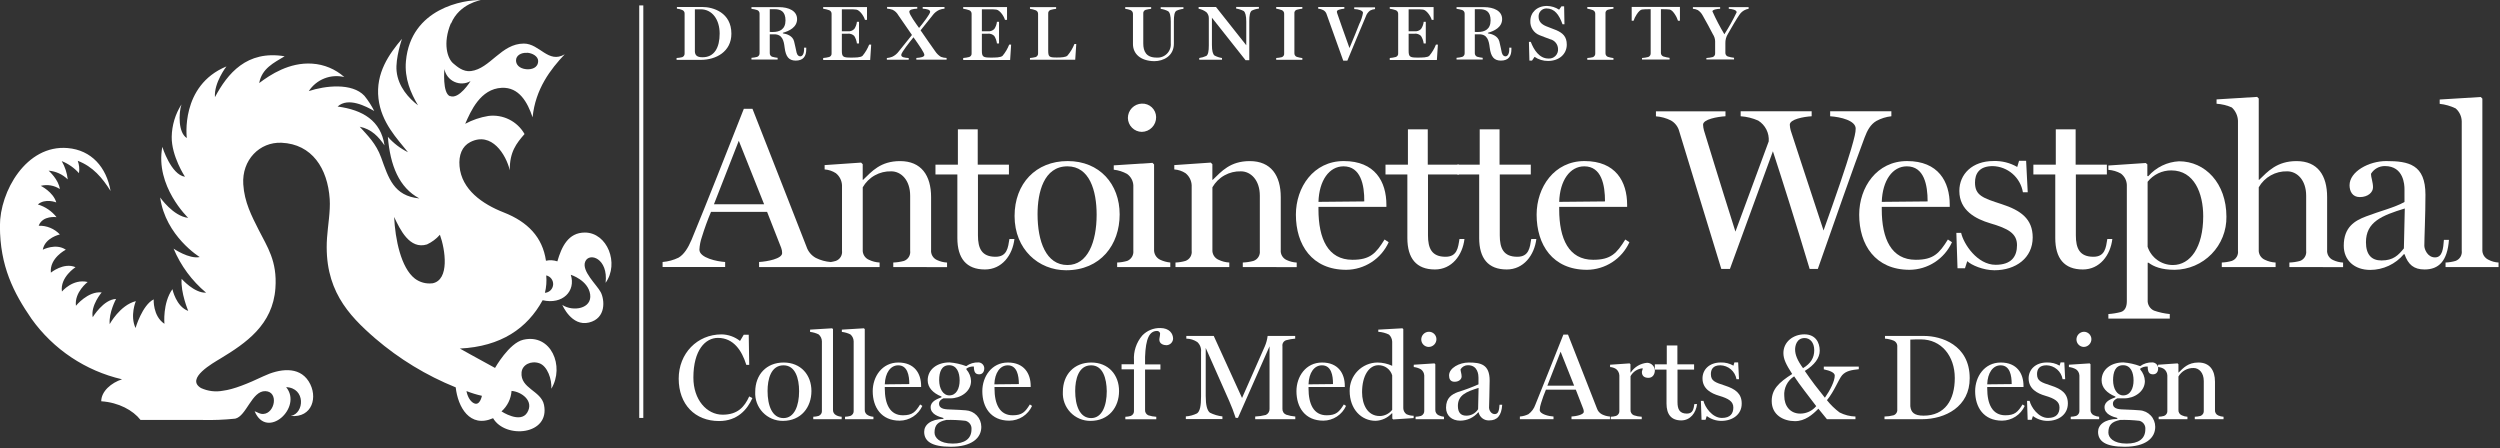 <svg width="669" height="120" viewBox="0 0 669 120" fill="none" xmlns="http://www.w3.org/2000/svg">
<rect x="0" y="0" width="669" height="120" fill="#333333" stroke="none"/>
<g clip-path="url(#clip0_66_114)">
<path d="M203.13 71.47V70.11C205.27 69.99 209.3 69.25 209.3 67.73C209.301 67.252 209.216 66.778 209.05 66.33L205.27 56.69H190.27C189.342 58.883 188.528 61.123 187.83 63.4C187.445 64.499 187.219 65.647 187.16 66.81C187.16 69.01 191.92 69.99 194.05 70.11V71.45H177.31V70.11C178.793 69.991 180.241 69.598 181.58 68.95C183.04 68.1 184.14 66.33 185.05 64.19C189.39 53.7 194.45 40.76 199.05 29.11H201.36C207.59 44.85 213.57 60.35 215.82 66.02C216.243 67.301 217.137 68.373 218.32 69.02C219.569 69.643 220.928 70.016 222.32 70.12V71.46L203.13 71.47ZM197.7 37.67L191.05 54.67H204.48L197.7 37.67Z" fill="white"/>
<path d="M239.04 71.47V70.25C240.01 70.219 240.973 70.074 241.91 69.82C242.456 69.62 242.918 69.239 243.218 68.741C243.518 68.242 243.639 67.656 243.56 67.08V52.37C243.56 48.17 241.12 45.85 238.5 45.85C236.96 45.803 235.437 46.175 234.093 46.927C232.749 47.679 231.635 48.783 230.87 50.12V66.77C230.82 67.344 230.952 67.919 231.249 68.413C231.545 68.907 231.99 69.294 232.52 69.52C233.416 69.949 234.388 70.197 235.38 70.25V71.47H220.99V70.25C221.898 70.219 222.798 70.074 223.67 69.82C224.216 69.62 224.678 69.239 224.978 68.741C225.278 68.242 225.399 67.656 225.32 67.08V49.57C225.291 48.945 225.129 48.334 224.844 47.776C224.56 47.219 224.159 46.73 223.67 46.34C222.77 45.76 221.738 45.416 220.67 45.34V44.18L230.43 43.51L230.86 43.94V48.11H230.98C233.3 45.86 235.62 43.11 240.86 43.11C246.54 43.11 249.16 46.96 249.16 52.75V66.84C249.099 67.408 249.22 67.98 249.506 68.475C249.792 68.969 250.227 69.36 250.75 69.59C251.591 69.987 252.501 70.214 253.43 70.26V71.48L239.04 71.47Z" fill="white"/>
<path d="M263.57 72.11C258.57 72.11 256.19 69.11 256.19 63.69V46.69H250.33V44.07H256.33V34.61H261.64V44.07H269.99V46.69H261.7V62.98C261.7 66.46 262.7 68.71 266.4 68.71C269.51 68.71 269.75 66.27 270.12 63.96H271.46C270.95 68.3 268.13 72.11 263.57 72.11Z" fill="white"/>
<path d="M285.29 72.32C277.97 72.32 271.5 66.77 271.5 57.8C271.5 49.14 277.17 43.1 285.71 43.1C294.25 43.1 299.62 49.26 299.62 57.38C299.62 65.5 294.5 72.32 285.29 72.32ZM285.65 44.51C279.31 44.51 277.65 51.51 277.65 57.32C277.65 64.58 279.91 70.92 285.65 70.92C291.08 70.92 293.46 64.76 293.46 57.44C293.46 51.03 291.57 44.51 285.65 44.51V44.51Z" fill="white"/>
<path d="M298.95 71.47V70.25C299.861 70.219 300.765 70.074 301.64 69.82C302.174 69.604 302.623 69.219 302.919 68.725C303.215 68.23 303.342 67.653 303.28 67.08V49.57C303.245 48.98 303.08 48.405 302.797 47.886C302.513 47.367 302.118 46.918 301.64 46.57C300.532 45.941 299.307 45.546 298.04 45.41V44.25L308.41 43.58L308.83 44.01V66.71C308.789 67.29 308.925 67.869 309.219 68.371C309.514 68.872 309.953 69.273 310.48 69.52C311.33 69.912 312.239 70.159 313.17 70.25V71.47H298.95ZM305.54 35.29C304.558 35.275 303.621 34.878 302.927 34.183C302.232 33.489 301.836 32.552 301.82 31.57C301.82 30.572 302.208 29.613 302.902 28.896C303.596 28.18 304.543 27.761 305.54 27.73C306.031 27.706 306.521 27.781 306.982 27.95C307.443 28.119 307.865 28.38 308.224 28.715C308.582 29.051 308.869 29.456 309.068 29.905C309.266 30.354 309.373 30.839 309.38 31.33C309.389 31.843 309.297 32.352 309.109 32.829C308.921 33.306 308.64 33.74 308.283 34.108C307.926 34.476 307.5 34.77 307.03 34.973C306.559 35.176 306.053 35.283 305.54 35.29V35.29Z" fill="white"/>
<path d="M332.57 71.47V70.25C333.537 70.218 334.497 70.073 335.43 69.82C335.98 69.63 336.449 69.258 336.758 68.765C337.067 68.272 337.198 67.688 337.13 67.11V52.37C337.13 48.17 334.69 45.85 332.07 45.85C330.531 45.803 329.007 46.175 327.663 46.927C326.319 47.679 325.205 48.783 324.44 50.12V66.77C324.39 67.344 324.522 67.919 324.819 68.413C325.115 68.907 325.56 69.294 326.09 69.52C326.989 69.95 327.965 70.198 328.96 70.25V71.47H314.56V70.25C315.468 70.22 316.368 70.075 317.24 69.82C317.786 69.62 318.248 69.239 318.548 68.741C318.848 68.242 318.969 67.656 318.89 67.08V49.57C318.861 48.945 318.699 48.334 318.414 47.776C318.13 47.219 317.729 46.73 317.24 46.34C316.34 45.76 315.308 45.416 314.24 45.34V44.18L324 43.51L324.43 43.94V48.11H324.55C326.87 45.86 329.19 43.11 334.44 43.11C340.11 43.11 342.73 46.96 342.73 52.75V66.84C342.669 67.408 342.79 67.98 343.076 68.475C343.362 68.969 343.797 69.36 344.32 69.59C345.161 69.986 346.072 70.213 347 70.26V71.48L332.57 71.47Z" fill="white"/>
<path d="M360.26 72.2C351.05 72.2 346.78 65.49 346.78 57.44C346.78 50.12 351.48 43.1 359.59 43.1C367.95 43.1 371 48.59 371 54.82V55.36H352.82V56.04C352.82 63.91 355.38 69.52 361.91 69.52C366.67 69.52 368.19 67.81 370.51 64.09L371.61 64.82C370.618 67.004 369.022 68.858 367.011 70.166C365.001 71.473 362.658 72.179 360.26 72.2V72.2ZM359.53 44.51C355.69 44.51 353 48.29 352.82 54.02L365.08 53.9C365.13 49.51 364.13 44.51 359.53 44.51Z" fill="white"/>
<path d="M383.99 72.11C378.99 72.11 376.61 69.11 376.61 63.69V46.69H370.76V44.07H376.76V34.61H382.07V44.07H390.43V46.69H382.13V62.98C382.13 66.46 383.13 68.71 386.83 68.71C389.94 68.71 390.19 66.27 390.55 63.96H391.89C391.38 68.3 388.51 72.11 383.99 72.11Z" fill="white"/>
<path d="M403.21 72.11C398.21 72.11 395.83 69.11 395.83 63.69V46.69H389.97V44.07H395.97V34.61H401.28V44.07H409.64V46.69H401.34V62.98C401.34 66.46 402.34 68.71 406.04 68.71C409.15 68.71 409.39 66.27 409.76 63.96H411.13C410.59 68.3 407.72 72.11 403.21 72.11Z" fill="white"/>
<path d="M424.68 72.2C415.47 72.2 411.2 65.49 411.2 57.44C411.2 50.12 415.9 43.1 424.01 43.1C432.37 43.1 435.42 48.59 435.42 54.82V55.36H417.24V56.04C417.24 63.91 419.8 69.52 426.33 69.52C431.09 69.52 432.61 67.81 434.93 64.09L436.03 64.82C435.038 67.004 433.442 68.858 431.431 70.166C429.421 71.473 427.078 72.179 424.68 72.2V72.2ZM423.95 44.51C420.11 44.51 417.42 48.29 417.24 54.02L429.5 53.9C429.5 49.51 428.59 44.51 423.95 44.51Z" fill="white"/>
<path d="M502.13 32.36C500.55 33.28 499.69 34.87 498.96 36.82C496.15 44.26 490.85 59.39 486.45 71.96H484.26C480.47 59.33 476.94 48.17 474.43 40.48L462.93 71.96H460.62C455.8 56.1 451.04 40.78 449.39 35.23C449.239 34.602 448.961 34.011 448.572 33.495C448.183 32.979 447.692 32.548 447.13 32.23C445.882 31.604 444.523 31.23 443.13 31.13V29.79H461.74V31.11C459.6 31.24 455.74 31.91 455.74 33.37C455.761 33.888 455.842 34.401 455.98 34.9C456.83 37.64 460.07 48.32 464.4 61.98L473.31 37.83C473.395 36.735 473.179 35.637 472.683 34.657C472.188 33.676 471.432 32.851 470.5 32.27C469.013 31.611 467.422 31.218 465.8 31.11V29.77H484.8V31.11C482.67 31.24 478.95 31.91 478.95 33.37C478.971 33.888 479.052 34.401 479.19 34.9C479.99 37.46 483.52 48.07 487.98 61.68C491.39 52.16 493.9 44.84 495.36 39.9C496.28 36.73 496.58 35.45 496.58 34.41C496.58 32.27 492.58 31.3 489.75 31.11V29.77H506.13V31.11C504.728 31.263 503.37 31.688 502.13 32.36V32.36Z" fill="white"/>
<path d="M511.01 72.2C501.8 72.2 497.52 65.49 497.52 57.44C497.52 50.12 502.22 43.1 510.34 43.1C518.69 43.1 521.75 48.59 521.75 54.82V55.36H503.56V56.04C503.56 63.91 506.13 69.52 512.65 69.52C517.41 69.52 518.94 67.81 521.26 64.09L522.35 64.82C521.358 67.002 519.764 68.856 517.756 70.163C515.747 71.47 513.407 72.177 511.01 72.2V72.2ZM510.27 44.51C506.43 44.51 503.75 48.29 503.56 54.02L515.83 53.9C515.83 49.51 514.91 44.51 510.27 44.51Z" fill="white"/>
<path d="M533.7 72.32C530.7 72.32 527.48 70.92 526.44 69.88L525.83 71.78H523.83L523.52 62.32H524.8C525.47 65.32 529.14 70.86 534.02 70.86C538.29 70.86 539.75 68.6 539.75 65.61C539.75 62.44 537.37 61.16 532.61 59.76C528.71 58.6 524.32 56.34 524.32 51.09C524.32 46.58 527.79 43.09 533.47 43.09C535.691 43.016 537.887 43.567 539.81 44.68L540.3 43.03H542.19L542.62 51.45H541.33C541.006 49.53 540.025 47.782 538.555 46.505C537.085 45.228 535.217 44.502 533.27 44.45C529.55 44.45 528.51 46.58 528.51 48.84C528.51 52.31 530.59 52.99 535.65 54.63C540.71 56.27 543.95 58.54 543.95 63.54C543.95 69.03 539.44 72.32 533.7 72.32Z" fill="white"/>
<path d="M557.37 72.11C552.37 72.11 549.99 69.11 549.99 63.69V46.69H544.13V44.07H550.13V34.61H555.44V44.07H563.8V46.69H555.5V62.98C555.5 66.46 556.5 68.71 560.2 68.71C563.31 68.71 563.55 66.27 563.92 63.96H565.26C564.75 68.3 561.89 72.11 557.37 72.11Z" fill="white"/>
<path d="M581.96 72.2C578.42 72.2 576.34 71.35 574.96 70.31H574.72V80.26C574.673 80.854 574.811 81.448 575.115 81.96C575.42 82.473 575.875 82.878 576.42 83.12C577.782 83.593 579.195 83.901 580.63 84.04V85.26H564.2V84.04C565.335 83.964 566.46 83.78 567.56 83.49C568.72 83.12 569.14 81.96 569.14 80.62V49.45C569.112 48.865 568.957 48.293 568.684 47.775C568.411 47.256 568.027 46.804 567.56 46.45C566.528 45.873 565.38 45.531 564.2 45.45V44.29L574.2 43.62L574.63 43.98V47.1L574.87 47.16C575.903 45.975 577.164 45.01 578.578 44.323C579.992 43.636 581.53 43.24 583.1 43.16C590.1 43.16 595.79 49.02 595.79 57.99C595.818 59.832 595.482 61.661 594.801 63.373C594.121 65.085 593.109 66.645 591.824 67.966C590.539 69.286 589.007 70.339 587.314 71.066C585.621 71.793 583.802 72.178 581.96 72.2V72.2ZM581.04 45.6C579.821 45.592 578.615 45.862 577.517 46.391C576.418 46.919 575.454 47.692 574.7 48.65V66.04C575.169 67.464 576.076 68.703 577.292 69.58C578.508 70.457 579.971 70.926 581.47 70.92C586.1 70.92 589.58 66.22 589.58 57.87C589.58 51.76 587.2 45.6 581.04 45.6V45.6Z" fill="white"/>
<path d="M612.64 71.47V70.25C613.61 70.219 614.573 70.075 615.51 69.82C616.045 69.616 616.496 69.238 616.79 68.746C617.084 68.254 617.203 67.678 617.13 67.11V52.37C617.13 48.17 614.69 45.85 612.06 45.85C610.522 45.804 609 46.176 607.658 46.929C606.315 47.681 605.203 48.784 604.44 50.12V66.77C604.39 67.343 604.522 67.916 604.816 68.41C605.111 68.903 605.553 69.292 606.08 69.52C606.977 69.956 607.954 70.205 608.95 70.25V71.47H594.55V70.25C595.461 70.219 596.364 70.074 597.24 69.82C597.785 69.62 598.246 69.239 598.544 68.74C598.843 68.242 598.961 67.656 598.88 67.08V32.3C598.82 30.951 598.231 29.679 597.24 28.76C595.946 28.188 594.562 27.85 593.15 27.76V26.6L604.01 25.93L604.44 26.36V48.11H604.56C606.88 45.86 609.32 43.11 614.56 43.11C620.24 43.11 622.74 46.96 622.74 52.75V66.84C622.679 67.408 622.8 67.981 623.086 68.475C623.371 68.969 623.807 69.36 624.33 69.59C625.171 69.987 626.081 70.215 627.01 70.26V71.48L612.64 71.47Z" fill="white"/>
<path d="M648.82 72.11C645.95 72.11 644.43 70.83 643.45 68.02H643.27C642.166 69.334 640.789 70.391 639.234 71.118C637.68 71.845 635.986 72.224 634.27 72.23C630.06 72.23 627.19 69.67 627.19 65.77C627.19 60.77 630.12 59.05 633.19 57.9C636.67 56.55 640.88 55.52 643.44 54.05V50.61C643.44 49.51 643.26 44.44 638.19 44.44C637.442 44.432 636.705 44.619 636.053 44.984C635.4 45.349 634.854 45.879 634.47 46.52C634.47 47.43 635.02 48.78 635.02 50.12C635.02 51.46 633.68 52.74 631.48 52.74C629.48 52.74 628.74 51.15 628.74 49.57C628.74 45.91 633.92 43.1 638.56 43.1C644.56 43.1 649.05 44.02 649.05 52.1C649.05 57.47 648.75 63.75 648.75 65.77C648.75 66.68 649.6 68.88 651.61 68.88C653.62 68.88 653.81 66.5 653.99 64.18H655.34C654.92 69.88 652.6 72.11 648.82 72.11ZM633.13 64.82C633.13 68.18 634.65 69.7 637.28 69.7C640.45 69.7 641.79 68.3 643.28 66.47L643.52 55.79C637.35 57.68 633.13 59.39 633.13 64.82Z" fill="white"/>
<path d="M654.43 71.47V70.25C655.338 70.22 656.238 70.075 657.11 69.82C657.656 69.62 658.118 69.239 658.418 68.741C658.718 68.242 658.839 67.656 658.76 67.08V32.49C658.748 31.828 658.597 31.176 658.316 30.576C658.035 29.977 657.631 29.443 657.13 29.01C655.788 28.358 654.343 27.945 652.86 27.79V26.63L663.86 25.96L664.28 26.39V66.71C664.23 67.291 664.362 67.874 664.658 68.377C664.953 68.881 665.398 69.28 665.93 69.52C666.76 69.954 667.674 70.203 668.61 70.25V71.47H654.43Z" fill="white"/>
<path d="M181.05 15.52C181.559 15.497 182.065 15.423 182.56 15.3C182.759 15.224 182.929 15.085 183.044 14.905C183.159 14.725 183.214 14.513 183.2 14.3V3.73C183.228 3.507 183.18 3.281 183.064 3.089C182.947 2.897 182.77 2.749 182.56 2.67C182.107 2.481 181.628 2.362 181.14 2.32V1.87H187.95C190.85 1.87 195.72 3.36 195.72 9.02C195.72 13.83 191.61 16.02 187.54 16.02H181.05V15.52ZM192.58 8.99C192.58 5.23 190.58 2.49 187.52 2.49C187.09 2.49 186.36 2.49 185.95 2.49V13.83C186.01 14.83 186.59 15.32 187.95 15.32C191.18 15.36 192.58 12.71 192.58 8.99Z" fill="white"/>
<path d="M209.97 12.75C209.75 10.83 209.33 9.18 207.18 9.18H205.99V14.18C205.974 14.391 206.026 14.601 206.137 14.781C206.249 14.961 206.414 15.1 206.61 15.18C207.094 15.32 207.589 15.417 208.09 15.47V15.93H201.09V15.47C201.607 15.439 202.12 15.355 202.62 15.22C202.819 15.144 202.989 15.005 203.104 14.825C203.219 14.646 203.274 14.433 203.26 14.22V3.69C203.274 3.477 203.219 3.265 203.104 3.085C202.989 2.905 202.819 2.767 202.62 2.69C202.121 2.533 201.609 2.422 201.09 2.36V1.91H208.46C211.07 1.91 213.3 2.91 213.3 5.11C213.3 7.31 211.17 8.31 209.5 8.77V8.93C210.5 9.06 212.14 9.57 212.5 11.08C212.81 12.22 212.92 13.08 213.17 14.08C213.37 14.88 213.81 15.08 214.17 15.08C214.68 15.08 215.17 14.48 215.17 13.2V12.76H215.75V13.22C215.75 15.04 214.98 16.22 212.92 16.22C211.13 16.2 210.28 15.21 209.97 12.75ZM206.83 8.56C208.65 8.56 210.2 7.84 210.2 5.46C210.2 3.08 208.94 2.46 207.29 2.46H205.99V8.55L206.83 8.56Z" fill="white"/>
<path d="M220.28 15.52C220.824 15.481 221.363 15.39 221.89 15.25C222.097 15.184 222.274 15.048 222.39 14.866C222.507 14.683 222.557 14.465 222.53 14.25V3.73C222.544 3.517 222.49 3.305 222.375 3.125C222.259 2.945 222.09 2.807 221.89 2.73C221.368 2.546 220.828 2.415 220.28 2.34V1.89H232.01V5.32H231.46C231.21 4.39 230.11 2.71 229.14 2.57C228.579 2.51 228.014 2.483 227.45 2.49H225.28V8.37H226.83C227.154 8.411 227.484 8.376 227.793 8.269C228.102 8.161 228.381 7.984 228.61 7.75C228.999 7.178 229.239 6.518 229.31 5.83H229.87V11.64H229.31C229.222 10.931 228.984 10.249 228.61 9.64C228.382 9.405 228.103 9.227 227.794 9.119C227.484 9.012 227.155 8.978 226.83 9.02H225.28V13.59C225.28 15.2 225.63 15.41 227.61 15.41C228.92 15.41 230.32 15.41 230.82 14.93C231.566 14.03 232.163 13.018 232.59 11.93H233.13L232.86 16.06H220.28V15.52Z" fill="white"/>
<path d="M248.91 3.17C248.91 2.59 248.04 2.4 246.91 2.32V1.87H252.75V2.32C252.263 2.361 251.785 2.472 251.33 2.65C250.619 2.977 250.006 3.484 249.55 4.12C248.42 5.5 247.28 6.99 246.35 8.12C247.35 9.56 249.72 13.01 250.27 13.74C250.666 14.339 251.188 14.844 251.8 15.22C252.284 15.398 252.794 15.496 253.31 15.51V15.97H245.21V15.51C246.43 15.43 247.36 15.24 247.36 14.69C247.36 14.14 246.02 12.19 244.45 9.98C243.56 11.07 241.17 14.05 241.17 14.69C241.17 15.33 242.03 15.45 243.17 15.53V15.99H237.32V15.53C237.811 15.492 238.293 15.381 238.75 15.2C239.455 14.873 240.065 14.37 240.52 13.74C241.81 12.21 243.04 10.53 244.04 9.36C242.71 7.46 241.33 5.45 240.4 4.09C240.052 3.455 239.518 2.942 238.87 2.62C238.389 2.452 237.888 2.348 237.38 2.31V1.86H245.46V2.31C244.24 2.39 243.33 2.58 243.33 3.14C243.33 3.88 245.05 6.24 245.94 7.48C246.99 6.21 248.91 3.73 248.91 3.17Z" fill="white"/>
<path d="M257.75 15.52C258.294 15.481 258.833 15.39 259.36 15.25C259.567 15.184 259.743 15.048 259.86 14.866C259.977 14.683 260.027 14.465 260 14.25V3.73C260.014 3.517 259.96 3.305 259.844 3.125C259.729 2.945 259.56 2.807 259.36 2.73C258.838 2.546 258.298 2.415 257.75 2.34V1.89H269.48V5.32H268.93C268.68 4.39 267.59 2.71 266.61 2.57C266.049 2.51 265.484 2.483 264.92 2.49H262.75V8.37H264.3C264.624 8.411 264.954 8.376 265.263 8.269C265.571 8.161 265.851 7.984 266.08 7.75C266.469 7.178 266.709 6.518 266.78 5.83H267.34V11.64H266.78C266.697 10.93 266.458 10.247 266.08 9.64C265.852 9.405 265.573 9.227 265.263 9.119C264.954 9.012 264.625 8.978 264.3 9.02H262.75V13.59C262.75 15.2 263.1 15.41 265.09 15.41C266.39 15.41 267.79 15.41 268.29 14.93C269.04 14.033 269.638 13.02 270.06 11.93H270.58L270.31 16.06H257.75V15.52Z" fill="white"/>
<path d="M275.62 15.52C276.136 15.479 276.648 15.396 277.15 15.27C277.35 15.194 277.519 15.055 277.635 14.875C277.75 14.695 277.804 14.483 277.79 14.27V3.75C277.804 3.537 277.75 3.325 277.635 3.145C277.519 2.965 277.35 2.827 277.15 2.75C276.656 2.564 276.143 2.433 275.62 2.36V1.91H282.62V2.36C282.12 2.418 281.625 2.515 281.14 2.65C280.935 2.718 280.759 2.854 280.642 3.036C280.526 3.219 280.475 3.435 280.5 3.65V13.55C280.5 15.24 280.79 15.39 282.83 15.39C283.95 15.39 285.23 15.33 285.66 14.87C286.444 13.944 287.072 12.897 287.52 11.77H288.01L287.73 15.99H275.62V15.52Z" fill="white"/>
<path d="M303.18 11.8V3.71C303.184 3.499 303.125 3.291 303.012 3.113C302.898 2.935 302.734 2.795 302.54 2.71C302.079 2.536 301.599 2.418 301.11 2.36V1.91H308.05V2.36C307.554 2.41 307.062 2.501 306.58 2.63C306.374 2.696 306.197 2.832 306.08 3.015C305.963 3.197 305.913 3.415 305.94 3.63V11.63C305.94 13.73 306.71 15.41 309.48 15.41C309.995 15.451 310.512 15.38 310.997 15.201C311.481 15.021 311.92 14.739 312.284 14.372C312.648 14.005 312.927 13.564 313.102 13.078C313.278 12.593 313.345 12.075 313.3 11.56V5.8C313.3 4.19 313.05 3.34 312.6 3.01C311.977 2.679 311.3 2.462 310.6 2.37V1.92H316.69V2.37C316.031 2.433 315.389 2.608 314.79 2.89C314.28 3.24 314.13 4.19 314.13 5.68V11.68C314.13 15.02 311.3 16.37 308.87 16.37C305.13 16.31 303.18 14.34 303.18 11.8Z" fill="white"/>
<path d="M324.31 4.74V12.03C324.31 13.62 324.55 14.49 325.01 14.86C325.634 15.192 326.311 15.415 327.01 15.52V15.98H320.92V15.52C321.578 15.431 322.219 15.242 322.82 14.96C323.3 14.61 323.48 13.72 323.48 12.13V4.9C323.489 4.599 323.438 4.3 323.328 4.019C323.217 3.739 323.052 3.484 322.84 3.27C322.225 2.803 321.509 2.484 320.75 2.34V1.87H325.4L333.5 12.11V5.75C333.5 4.22 333.25 3.27 332.8 2.94C332.173 2.62 331.497 2.403 330.8 2.3V1.85H336.88V2.3C336.22 2.37 335.578 2.552 334.98 2.84C334.48 3.19 334.31 4.18 334.31 5.63V16.11H333.31L324.31 4.74Z" fill="white"/>
<path d="M341.51 15.52C342.013 15.494 342.511 15.421 343 15.3C343.207 15.234 343.383 15.098 343.5 14.915C343.617 14.733 343.667 14.515 343.64 14.3V3.71C343.654 3.497 343.6 3.285 343.484 3.105C343.369 2.925 343.2 2.787 343 2.71C342.518 2.53 342.019 2.399 341.51 2.32V1.87H348.51V2.32C348 2.378 347.495 2.475 347 2.61C346.794 2.675 346.618 2.811 346.504 2.995C346.39 3.178 346.346 3.397 346.38 3.61V14.21C346.364 14.421 346.416 14.631 346.527 14.811C346.639 14.991 346.804 15.13 347 15.21C347.492 15.366 347.998 15.476 348.51 15.54V16H341.51V15.52Z" fill="white"/>
<path d="M355.02 3.85C354.953 3.609 354.838 3.383 354.681 3.187C354.525 2.991 354.331 2.829 354.11 2.71C353.689 2.486 353.226 2.354 352.75 2.32V1.87H359.75V2.32C358.62 2.45 357.75 2.67 357.75 3.09C357.756 3.264 357.79 3.437 357.85 3.6C358.08 4.28 359.85 9.37 361.12 12.86C362.05 10.67 363.35 7.47 363.74 6.43C364.218 5.484 364.555 4.474 364.74 3.43C364.74 2.81 363.4 2.43 362.39 2.43V1.96H367.96V2.43C367.491 2.472 367.035 2.608 366.62 2.83C366.079 3.243 365.678 3.812 365.47 4.46C364.82 5.94 361.79 13.28 360.55 16.23H359.45C357.98 12.11 355.54 5.28 355.02 3.85Z" fill="white"/>
<path d="M371.9 15.52C372.444 15.481 372.983 15.39 373.51 15.25C373.716 15.184 373.893 15.048 374.01 14.866C374.127 14.683 374.176 14.465 374.15 14.25V3.73C374.164 3.517 374.11 3.305 373.994 3.125C373.879 2.945 373.709 2.807 373.51 2.73C372.988 2.546 372.448 2.415 371.9 2.34V1.89H383.63V5.32H383.13C382.88 4.39 381.78 2.71 380.81 2.57C380.249 2.51 379.684 2.483 379.12 2.49H376.95V8.37H378.5C378.823 8.411 379.151 8.376 379.458 8.269C379.765 8.161 380.043 7.984 380.27 7.75C380.666 7.181 380.91 6.52 380.98 5.83H381.54V11.64H380.98C380.893 10.929 380.651 10.246 380.27 9.64C380.044 9.405 379.766 9.227 379.459 9.119C379.151 9.012 378.823 8.978 378.5 9.02H376.95V13.59C376.95 15.2 377.3 15.41 379.28 15.41C380.58 15.41 381.99 15.41 382.48 14.93C383.232 14.034 383.834 13.02 384.26 11.93H384.78L384.51 16.06H371.9V15.52Z" fill="white"/>
<path d="M398.65 12.75C398.42 10.83 398.01 9.18 395.86 9.18H394.66V14.18C394.644 14.391 394.696 14.601 394.807 14.781C394.919 14.961 395.084 15.1 395.28 15.18C395.767 15.32 396.266 15.417 396.77 15.47V15.93H389.77V15.47C390.287 15.439 390.8 15.355 391.3 15.22C391.5 15.144 391.669 15.005 391.784 14.825C391.9 14.646 391.954 14.433 391.94 14.22V3.69C391.954 3.477 391.9 3.265 391.784 3.085C391.669 2.905 391.5 2.767 391.3 2.69C390.801 2.534 390.289 2.423 389.77 2.36V1.91H397.13C399.73 1.91 401.97 2.91 401.97 5.11C401.97 7.31 399.84 8.31 398.17 8.77V8.93C399.17 9.06 400.81 9.57 401.22 11.08C401.53 12.22 401.64 13.08 401.88 14.08C402.09 14.88 402.52 15.08 402.88 15.08C403.4 15.08 403.88 14.48 403.88 13.2V12.76H404.45V13.22C404.45 15.04 403.69 16.22 401.62 16.22C399.83 16.2 398.96 15.21 398.65 12.75ZM395.51 8.56C397.33 8.56 398.88 7.84 398.88 5.46C398.88 3.08 397.62 2.46 395.96 2.46H394.66V8.55L395.51 8.56Z" fill="white"/>
<path d="M410.65 15.21L409.97 16.21H409.27L409.14 11.21H409.64C410.44 13.32 411.93 15.66 414.33 15.66C414.677 15.691 415.026 15.647 415.354 15.53C415.682 15.412 415.98 15.224 416.228 14.979C416.476 14.735 416.667 14.439 416.788 14.112C416.909 13.786 416.958 13.437 416.93 13.09C416.914 12.482 416.696 11.896 416.311 11.425C415.925 10.954 415.394 10.625 414.8 10.49C413.8 10.1 412.92 9.81 411.99 9.42C411.225 9.126 410.574 8.597 410.13 7.908C409.686 7.22 409.472 6.408 409.52 5.59C409.52 3.38 411.27 1.59 413.96 1.59C415.12 1.607 416.25 1.954 417.22 2.59L417.84 1.7H418.56L418.65 6.49H418.13C417.2 3.91 415.98 2.26 413.83 2.26C413.546 2.258 413.265 2.314 413.003 2.425C412.742 2.536 412.506 2.698 412.309 2.903C412.113 3.108 411.96 3.351 411.86 3.617C411.761 3.883 411.717 4.166 411.73 4.45C411.73 5.69 412.41 6.45 413.73 7.01C414.73 7.44 415.67 7.73 416.48 8.08C418.17 8.83 419.27 9.76 419.27 11.95C419.27 14.47 417.22 16.31 414.27 16.31C412.979 16.327 411.714 15.942 410.65 15.21V15.21Z" fill="white"/>
<path d="M424.76 15.52C425.262 15.493 425.761 15.42 426.25 15.3C426.45 15.224 426.619 15.085 426.734 14.905C426.85 14.725 426.904 14.513 426.89 14.3V3.71C426.904 3.497 426.85 3.285 426.734 3.105C426.619 2.925 426.45 2.787 426.25 2.71C425.767 2.531 425.268 2.401 424.76 2.32V1.87H431.76V2.32C431.25 2.379 430.745 2.476 430.25 2.61C430.045 2.676 429.87 2.813 429.757 2.996C429.643 3.18 429.598 3.397 429.63 3.61V14.21C429.614 14.421 429.666 14.631 429.777 14.811C429.889 14.991 430.054 15.13 430.25 15.21C430.742 15.366 431.248 15.476 431.76 15.54V16H424.76V15.52Z" fill="white"/>
<path d="M439.4 15.52C439.967 15.483 440.53 15.393 441.08 15.25C441.28 15.174 441.449 15.035 441.565 14.855C441.68 14.675 441.734 14.463 441.72 14.25V2.47H441C440.466 2.467 439.932 2.494 439.4 2.55C438.52 2.67 437.4 4.66 437.15 5.55H436.64V1.85H449.55V5.55H449.03C448.78 4.64 447.67 2.65 446.78 2.55C446.252 2.492 445.721 2.465 445.19 2.47H444.46V14.11C444.447 14.325 444.503 14.537 444.62 14.718C444.737 14.898 444.909 15.035 445.11 15.11C445.657 15.276 446.215 15.399 446.78 15.48V15.94H439.4V15.52Z" fill="white"/>
<path d="M456.63 15.52C457.203 15.488 457.772 15.404 458.33 15.27C458.53 15.194 458.699 15.055 458.814 14.875C458.93 14.695 458.984 14.483 458.97 14.27V11.03C458.95 10.366 458.742 9.721 458.37 9.17C457.62 7.72 456.3 5.26 455.62 4.11C455.315 3.542 454.876 3.058 454.34 2.7C453.927 2.498 453.479 2.379 453.02 2.35V1.9H460.31V2.35C459.59 2.35 458.24 2.58 458.24 3.03C459.184 5.138 460.253 7.188 461.44 9.17C462.662 7.279 463.761 5.312 464.73 3.28C464.73 2.66 463.55 2.41 462.62 2.35V1.9H467.93V2.35C467.508 2.418 467.102 2.561 466.73 2.77C466.214 3.067 465.775 3.481 465.45 3.98C464.83 4.85 463.28 7.48 462.39 9.07C461.914 9.829 461.677 10.714 461.71 11.61V14.11C461.696 14.323 461.75 14.535 461.866 14.715C461.981 14.895 462.15 15.034 462.35 15.11C462.898 15.277 463.461 15.394 464.03 15.46V15.92H456.63V15.52Z" fill="white"/>
<path d="M192.42 112.67C185.99 112.67 181.62 108.23 181.62 101.32C181.62 94.6 186.55 89.48 193.1 89.48C194.892 89.511 196.624 90.129 198.03 91.24L199.03 89.57H200.36L200.49 97.63H199.71C198.54 93.85 196.32 90.42 192.11 90.42C188.78 90.42 185.55 93.65 185.55 101.06C185.55 106.96 189.11 110.97 193.38 110.97C197.38 110.97 199.22 108.91 200.49 106.08L201.34 106.54C199.98 109.57 197.37 112.67 192.42 112.67Z" fill="white"/>
<path d="M209.47 112.63C208.468 112.633 207.476 112.431 206.555 112.037C205.634 111.643 204.802 111.065 204.112 110.338C203.422 109.612 202.888 108.752 202.542 107.812C202.196 106.871 202.046 105.87 202.1 104.87C202.1 100.24 205.1 97.01 209.7 97.01C214.3 97.01 217.14 100.31 217.14 104.64C217.14 108.97 214.4 112.63 209.47 112.63ZM209.67 97.76C206.28 97.76 205.4 101.51 205.4 104.61C205.4 108.49 206.6 111.88 209.67 111.88C212.57 111.88 213.84 108.59 213.84 104.68C213.84 101.25 212.83 97.76 209.67 97.76V97.76Z" fill="white"/>
<path d="M217.63 112.18V111.52C218.114 111.507 218.594 111.433 219.06 111.3C219.352 111.192 219.598 110.987 219.758 110.72C219.918 110.452 219.982 110.139 219.94 109.83V91.34C219.934 90.985 219.853 90.636 219.701 90.315C219.549 89.994 219.331 89.71 219.06 89.48C218.343 89.133 217.572 88.91 216.78 88.82V88.21L222.68 87.85L222.91 88.07V109.63C222.884 109.94 222.955 110.251 223.112 110.52C223.27 110.788 223.507 111.001 223.79 111.13C224.235 111.364 224.727 111.498 225.23 111.52V112.18H217.63Z" fill="white"/>
<path d="M226.13 112.18V111.52C226.614 111.506 227.094 111.432 227.56 111.3C227.852 111.192 228.098 110.987 228.258 110.72C228.418 110.452 228.482 110.139 228.44 109.83V91.34C228.432 90.986 228.35 90.637 228.199 90.316C228.047 89.996 227.829 89.711 227.56 89.48C226.843 89.133 226.072 88.91 225.28 88.82V88.21L231.18 87.85L231.41 88.07V109.63C231.384 109.94 231.455 110.251 231.612 110.52C231.77 110.788 232.007 111.001 232.29 111.13C232.735 111.364 233.227 111.498 233.73 111.52V112.18H226.13Z" fill="white"/>
<path d="M240.75 112.57C235.83 112.57 233.54 108.98 233.54 104.68C233.54 100.76 236.06 97.01 240.39 97.01C244.72 97.01 246.49 99.95 246.49 103.27V103.57H236.77V103.93C236.77 108.13 238.14 111.13 241.63 111.13C244.18 111.13 244.99 110.22 246.23 108.23L246.82 108.62C246.29 109.788 245.437 110.781 244.362 111.481C243.286 112.181 242.033 112.558 240.75 112.57V112.57ZM240.36 97.76C238.31 97.76 236.87 99.76 236.77 102.85L243.33 102.78C243.33 100.44 242.84 97.76 240.36 97.76Z" fill="white"/>
<path d="M262.02 100.17C260.94 100.17 260.61 99.46 260.61 98.09C259.899 98.025 259.188 98.22 258.61 98.64V98.87C259.374 99.726 259.813 100.823 259.85 101.97C259.85 104.81 257.01 106.6 254.34 106.6H252.43C251.84 106.89 251.29 107.29 251.29 108C251.29 109.6 253.18 109.54 254.78 109.6C255.72 109.6 257.78 109.76 258.43 109.8C259.559 109.867 260.62 110.362 261.396 111.186C262.171 112.01 262.602 113.099 262.6 114.23C262.6 117.23 260.03 119.55 254.42 119.55C249.26 119.55 247.31 118.05 247.31 115.55C247.31 113.72 249 112.19 252.46 112.09V111.86C251.19 111.5 249.04 110.86 249.04 108.96C249.04 107.36 250.86 106.74 251.94 106.32V106.11C249.66 105.2 248.25 103.7 248.25 101.78C248.25 98.78 250.86 96.98 254.09 96.98C255.62 97.102 257.124 97.439 258.56 97.98C259.513 97.286 260.672 96.933 261.85 96.98C262.26 96.993 262.648 97.164 262.935 97.456C263.222 97.749 263.385 98.141 263.39 98.55C263.39 99.52 262.9 100.17 262.02 100.17ZM258.33 112.6C256.654 112.412 254.967 112.335 253.28 112.37C250.96 112.83 250.08 113.74 250.08 115.76C250.08 117.07 251.35 118.7 254.97 118.7C258.14 118.7 259.97 117.43 259.97 114.89C260.022 114.374 259.885 113.857 259.583 113.435C259.281 113.014 258.835 112.717 258.33 112.6V112.6ZM253.99 97.73C251.91 97.73 251.32 99.62 251.32 101.73C251.32 104.05 252.4 105.81 254.03 105.81C255.95 105.81 256.8 103.92 256.8 101.81C256.8 99.7 256.05 97.73 253.99 97.73Z" fill="white"/>
<path d="M270.07 112.57C265.15 112.57 262.87 108.98 262.87 104.68C262.87 100.76 265.38 97.01 269.71 97.01C274.04 97.01 275.81 99.95 275.81 103.27V103.57H266.13V103.93C266.13 108.13 267.5 111.13 270.99 111.13C273.54 111.13 274.35 110.22 275.59 108.23L276.18 108.62C275.647 109.794 274.788 110.791 273.705 111.492C272.622 112.192 271.36 112.566 270.07 112.57V112.57ZM269.68 97.76C267.63 97.76 266.19 99.76 266.09 102.85L272.65 102.78C272.65 100.44 272.13 97.76 269.68 97.76Z" fill="white"/>
<path d="M291.79 112.63C290.788 112.633 289.796 112.431 288.875 112.037C287.954 111.643 287.122 111.065 286.432 110.338C285.742 109.612 285.208 108.752 284.862 107.812C284.516 106.871 284.366 105.87 284.42 104.87C284.42 100.24 287.42 97.01 292.02 97.01C296.62 97.01 299.46 100.31 299.46 104.64C299.46 108.97 296.72 112.63 291.79 112.63ZM291.99 97.76C288.6 97.76 287.72 101.51 287.72 104.61C287.72 108.49 288.92 111.88 291.99 111.88C294.89 111.88 296.17 108.59 296.17 104.68C296.13 101.25 295.13 97.76 291.99 97.76Z" fill="white"/>
<path d="M312.13 92.38C311.38 92.38 310.24 92.02 310.24 90.91C310.24 90.42 310.44 89.91 310.44 89.18C310.393 89.005 310.29 88.85 310.148 88.739C310.005 88.627 309.831 88.564 309.65 88.56C307.6 88.56 306.59 90.56 306.42 95.51C306.42 96 306.42 96.95 306.42 97.51H310.53V98.88H306.42V109.68C306.394 109.985 306.465 110.291 306.623 110.553C306.781 110.815 307.018 111.021 307.3 111.14C307.987 111.36 308.699 111.492 309.42 111.53V112.19H301.14V111.53C301.624 111.516 302.104 111.442 302.57 111.31C302.862 111.201 303.108 110.997 303.268 110.729C303.428 110.462 303.492 110.148 303.45 109.84V98.84H300.13V97.47H303.45V96.47C303.288 94.035 304.085 91.634 305.67 89.78C306.288 89.133 307.034 88.621 307.86 88.277C308.687 87.933 309.575 87.764 310.47 87.78C312.91 87.78 313.92 89.25 313.92 90.65C313.895 91.111 313.696 91.545 313.364 91.866C313.032 92.187 312.591 92.37 312.13 92.38V92.38Z" fill="white"/>
<path d="M335.89 112.18V111.46C336.849 111.423 337.801 111.282 338.73 111.04C339.047 110.896 339.312 110.659 339.491 110.361C339.67 110.063 339.753 109.717 339.73 109.37V92.67L331.28 111.82H330.66C330.163 110.281 329.585 108.769 328.93 107.29L322.65 93.11V105.96C322.65 108.44 323.04 109.84 323.76 110.43C324.812 110.958 325.95 111.297 327.12 111.43V112.15H317.33V111.43C318.373 111.359 319.393 111.083 320.33 110.62C321.11 110.06 321.4 108.62 321.4 106.11V94.21C321.456 93.716 321.394 93.216 321.221 92.75C321.047 92.285 320.766 91.867 320.4 91.53C319.529 90.948 318.507 90.632 317.46 90.62V89.9H324.8L332.37 106.5L338.47 92.67C338.849 91.786 339.101 90.854 339.22 89.9H346.59V90.62C345.775 90.681 344.968 90.822 344.18 91.04C343.85 91.143 343.568 91.362 343.384 91.655C343.201 91.948 343.128 92.298 343.18 92.64V109.37C343.156 109.708 343.239 110.045 343.419 110.333C343.599 110.621 343.865 110.844 344.18 110.97C344.97 111.233 345.79 111.397 346.62 111.46V112.18H335.89Z" fill="white"/>
<path d="M354.13 112.57C349.21 112.57 346.93 108.98 346.93 104.68C346.93 100.76 349.44 97.01 353.78 97.01C358.12 97.01 359.87 99.95 359.87 103.27V103.57H350.16V103.93C350.16 108.13 351.52 111.13 355.02 111.13C357.56 111.13 358.37 110.22 359.61 108.23L360.2 108.62C359.67 109.788 358.817 110.781 357.742 111.481C356.666 112.181 355.413 112.558 354.13 112.57V112.57ZM353.74 97.76C351.69 97.76 350.25 99.76 350.16 102.85L356.71 102.78C356.73 100.44 356.24 97.76 353.76 97.76H353.74Z" fill="white"/>
<path d="M372.81 112.24L372.58 112.01V110.61H372.45C371.894 111.213 371.224 111.7 370.479 112.043C369.735 112.386 368.93 112.579 368.11 112.61C364.3 112.61 361.17 109.51 361.17 104.61C361.157 103.623 361.339 102.642 361.705 101.725C362.072 100.808 362.616 99.973 363.306 99.267C363.997 98.561 364.82 97.998 365.728 97.611C366.637 97.223 367.613 97.019 368.6 97.01C369.964 97.023 371.31 97.323 372.55 97.89V91.43C372.525 90.713 372.22 90.034 371.7 89.54C370.803 89.102 369.827 88.847 368.83 88.79V88.21L375.29 87.85L375.52 88.07V109.24C375.526 109.555 375.606 109.864 375.754 110.142C375.901 110.42 376.112 110.659 376.37 110.84C376.975 111.11 377.628 111.253 378.29 111.26V111.88L372.81 112.24ZM372.55 100.44C372.316 99.647 371.829 98.952 371.162 98.463C370.496 97.973 369.687 97.716 368.86 97.73C366.38 97.73 364.49 100.5 364.49 104.97C364.49 108.23 365.93 111.33 369.22 111.33C369.864 111.323 370.499 111.169 371.075 110.882C371.652 110.594 372.156 110.18 372.55 109.67V100.44Z" fill="white"/>
<path d="M378.81 112.18V111.52C379.297 111.506 379.781 111.432 380.25 111.3C380.537 111.184 380.778 110.978 380.937 110.713C381.096 110.448 381.163 110.138 381.13 109.83V100.47C381.113 100.15 381.025 99.838 380.873 99.557C380.721 99.275 380.508 99.03 380.25 98.84C379.657 98.502 378.999 98.291 378.32 98.22V97.6L383.87 97.24L384.09 97.47V109.63C384.068 109.941 384.141 110.251 384.3 110.519C384.459 110.788 384.697 111.001 384.98 111.13C385.431 111.34 385.915 111.472 386.41 111.52V112.18H378.81ZM382.33 92.84C381.8 92.84 381.291 92.629 380.916 92.254C380.541 91.879 380.33 91.371 380.33 90.84C380.33 90.304 380.539 89.789 380.912 89.404C381.285 89.02 381.794 88.796 382.33 88.78C382.859 88.764 383.373 88.958 383.759 89.32C384.145 89.681 384.372 90.181 384.39 90.71C384.397 90.986 384.348 91.26 384.248 91.517C384.148 91.774 383.998 92.008 383.806 92.206C383.614 92.404 383.385 92.563 383.132 92.671C382.878 92.78 382.606 92.838 382.33 92.84V92.84Z" fill="white"/>
<path d="M398.54 112.5C397.879 112.545 397.224 112.349 396.696 111.948C396.168 111.547 395.804 110.969 395.67 110.32H395.58C394.987 111.024 394.248 111.59 393.414 111.979C392.579 112.367 391.67 112.569 390.75 112.57C388.5 112.57 386.96 111.2 386.96 109.11C386.96 106.44 388.53 105.52 390.16 104.9C392.027 104.329 393.857 103.644 395.64 102.85V101.02C395.64 100.44 395.54 97.73 392.84 97.73C392.438 97.722 392.042 97.821 391.691 98.016C391.339 98.211 391.046 98.495 390.84 98.84C390.84 99.33 391.13 100.04 391.13 100.76C391.13 101.48 390.41 102.16 389.24 102.16C388.07 102.16 387.77 101.32 387.77 100.47C387.77 98.47 390.54 97.01 393.02 97.01C396.25 97.01 398.63 97.5 398.63 101.84C398.63 104.71 398.47 108.07 398.47 109.15C398.47 109.63 398.93 110.81 400 110.81C401.07 110.81 401.18 109.54 401.27 108.3H401.99C401.81 111.33 400.57 112.5 398.54 112.5ZM390.13 108.62C390.13 110.42 390.94 111.23 392.35 111.23C392.987 111.248 393.617 111.097 394.177 110.793C394.738 110.49 395.208 110.043 395.54 109.5L395.67 103.8C392.41 104.81 390.13 105.72 390.13 108.62Z" fill="white"/>
<path d="M420.53 112.18V111.46C421.67 111.4 423.82 111 423.82 110.19C423.823 109.934 423.779 109.68 423.69 109.44L421.69 104.28H413.69C413.193 105.453 412.76 106.651 412.39 107.87C412.183 108.46 412.062 109.076 412.03 109.7C412.03 110.87 414.57 111.4 415.72 111.46V112.18H406.72V111.46C407.512 111.399 408.286 111.188 409 110.84C409.864 110.202 410.513 109.316 410.86 108.3C413.17 102.69 415.86 95.77 418.36 89.54H419.6C422.93 97.96 426.12 106.24 427.33 109.27C427.551 109.958 428.032 110.532 428.67 110.87C429.34 111.209 430.071 111.41 430.82 111.46V112.18H420.53ZM417.62 94.11L414.07 103.21H421.24L417.62 94.11Z" fill="white"/>
<path d="M441.13 101.11C440.08 101.11 439.37 100.65 439.37 99.55C439.37 99.22 439.59 98.96 439.59 98.55C438.914 98.606 438.262 98.829 437.693 99.199C437.124 99.569 436.656 100.074 436.33 100.67V109.67C436.302 109.975 436.373 110.282 436.531 110.544C436.689 110.807 436.927 111.012 437.21 111.13C437.894 111.361 438.608 111.493 439.33 111.52V112.18H431.03V111.52C431.514 111.506 431.994 111.432 432.46 111.3C432.752 111.192 432.998 110.987 433.158 110.72C433.318 110.452 433.382 110.139 433.34 109.83V100.47C433.325 100.136 433.239 99.808 433.087 99.51C432.935 99.212 432.722 98.949 432.46 98.74C431.979 98.436 431.428 98.257 430.86 98.22V97.6L436.08 97.24L436.31 97.47V99.69H436.38C436.87 98.952 437.519 98.333 438.281 97.882C439.043 97.43 439.897 97.156 440.78 97.08C441.311 97.097 441.817 97.311 442.198 97.681C442.579 98.051 442.808 98.55 442.84 99.08C442.84 100.21 442.22 101.11 441.13 101.11Z" fill="white"/>
<path d="M449.91 112.5C447.24 112.5 445.96 110.9 445.96 108V98.9H442.83V97.5H446.03V92.45H448.87V97.5H453.34V98.9H448.9V107.61C448.9 109.47 449.42 110.68 451.41 110.68C453.08 110.68 453.21 109.37 453.41 108.13H454.13C453.86 110.48 452.32 112.5 449.91 112.5Z" fill="white"/>
<path d="M460.61 112.63C459.211 112.622 457.851 112.167 456.73 111.33L456.4 112.33H455.33L455.16 107.28H455.85C456.21 108.87 458.16 111.84 460.77 111.84C463.05 111.84 463.84 110.64 463.84 109.04C463.84 107.44 462.57 106.65 460.02 105.9C457.94 105.29 455.59 104.08 455.59 101.27C455.59 98.86 457.45 97 460.48 97C461.667 96.96 462.842 97.255 463.87 97.85L464.13 96.97H465.13L465.36 101.47H464.68C464.502 100.448 463.976 99.518 463.19 98.84C462.404 98.162 461.408 97.776 460.37 97.75C458.37 97.75 457.83 98.89 457.83 100.1C457.83 101.96 458.94 102.32 461.64 103.2C464.34 104.08 466.08 105.29 466.08 107.96C466.13 110.87 463.67 112.63 460.61 112.63Z" fill="white"/>
<path d="M492.96 100.4C492.02 101.48 490.91 104.64 488.89 107.09C489.871 108.33 491.011 109.436 492.28 110.38C493.595 111.052 495.044 111.421 496.52 111.46V112.18H488.89L486.6 109.37C485.04 110.97 483.01 112.7 480.34 112.7C477.28 112.7 474.11 111.07 474.11 107.32C474.11 104.22 475.94 102.39 479.59 100.08C477.93 97.5 477.24 96.08 477.24 94.47C477.24 91.47 479.88 89.47 482.85 89.47C485.82 89.47 486.96 91.63 486.96 93.85C486.96 95.77 485.59 97.66 482.96 99.26C484.96 102.19 486.32 103.92 488.34 106.43C489.74 104.43 490.98 102 490.98 100.5C490.98 99.72 489.74 99.19 488.05 98.84V98.11H497.41V98.8C495.54 99 494.01 99.23 492.96 100.4ZM480.08 100.73C479.213 101.282 478.511 102.059 478.052 102.979C477.592 103.898 477.391 104.925 477.47 105.95C477.47 108.62 479.04 110.68 481.74 110.68C482.557 110.684 483.364 110.506 484.104 110.16C484.844 109.814 485.498 109.309 486.02 108.68C484.19 106.24 481.48 102.85 480.13 100.73H480.08ZM482.92 90.46C480.76 90.46 480.37 92.57 480.37 93.52C480.37 94.92 480.96 96.42 482.49 98.52C484.58 97.25 485.49 95.75 485.49 93.7C485.49 91.65 484.35 90.46 482.92 90.46V90.46Z" fill="white"/>
<path d="M514.29 112.18H504.29V111.46C505.107 111.449 505.92 111.338 506.71 111.13C507.033 111.018 507.308 110.8 507.49 110.511C507.672 110.222 507.749 109.879 507.71 109.54V92.8C507.745 92.452 507.666 92.103 507.486 91.804C507.305 91.505 507.033 91.272 506.71 91.14C505.978 90.85 505.205 90.675 504.42 90.62V89.9H514.93C519.39 89.9 527.09 92.25 527.09 101.19C527.13 108.79 520.59 112.18 514.29 112.18ZM514.03 90.82C513.28 90.82 511.91 90.82 511.2 90.88V108.72C511.39 110.32 512.2 111.23 514.75 111.23C520.49 111.23 523.1 107.02 523.1 101.15C523.1 95.28 519.51 90.82 514.03 90.82Z" fill="white"/>
<path d="M535.75 112.57C530.83 112.57 528.55 108.98 528.55 104.68C528.55 100.76 531.06 97.01 535.4 97.01C539.74 97.01 541.49 99.95 541.49 103.27V103.57H531.78V103.93C531.78 108.13 533.14 111.13 536.64 111.13C539.18 111.13 539.99 110.22 541.23 108.23L541.82 108.62C541.29 109.788 540.437 110.781 539.362 111.481C538.286 112.181 537.033 112.558 535.75 112.57V112.57ZM535.36 97.76C533.31 97.76 531.87 99.76 531.78 102.85L538.33 102.78C538.33 100.44 537.84 97.76 535.36 97.76Z" fill="white"/>
<path d="M547.89 112.63C546.491 112.622 545.131 112.167 544.01 111.33L543.68 112.33H542.6L542.44 107.28H543.13C543.48 108.87 545.44 111.84 548.05 111.84C550.33 111.84 551.12 110.64 551.12 109.04C551.12 107.44 549.84 106.65 547.3 105.9C545.21 105.29 542.86 104.08 542.86 101.27C542.86 98.86 544.72 97 547.76 97C548.947 96.96 550.122 97.255 551.15 97.85L551.41 96.97H552.41L552.64 101.47H551.95C551.774 100.448 551.25 99.519 550.466 98.841C549.682 98.162 548.686 97.777 547.65 97.75C545.65 97.75 545.11 98.89 545.11 100.1C545.11 101.96 546.21 102.32 548.92 103.2C551.63 104.08 553.36 105.29 553.36 107.96C553.37 110.87 550.95 112.63 547.89 112.63Z" fill="white"/>
<path d="M554.13 112.18V111.52C554.617 111.505 555.101 111.431 555.57 111.3C555.857 111.184 556.098 110.978 556.257 110.712C556.416 110.447 556.484 110.137 556.45 109.83V100.47C556.433 100.15 556.345 99.838 556.193 99.556C556.041 99.274 555.828 99.03 555.57 98.84C554.977 98.502 554.319 98.29 553.64 98.22V97.6L559.19 97.24L559.42 97.47V109.63C559.396 109.94 559.467 110.25 559.624 110.518C559.782 110.786 560.018 111 560.3 111.13C560.751 111.34 561.235 111.472 561.73 111.52V112.18H554.13ZM557.66 92.84C557.13 92.84 556.621 92.629 556.246 92.254C555.871 91.879 555.66 91.37 555.66 90.84C555.66 90.304 555.869 89.789 556.242 89.404C556.616 89.019 557.124 88.795 557.66 88.78C558.179 88.779 558.677 88.981 559.05 89.341C559.423 89.701 559.642 90.192 559.66 90.71C559.667 90.985 559.619 91.258 559.519 91.514C559.419 91.77 559.27 92.004 559.079 92.202C558.889 92.4 558.661 92.559 558.409 92.668C558.156 92.778 557.885 92.836 557.61 92.84H557.66Z" fill="white"/>
<path d="M576.13 100.17C575.06 100.17 574.73 99.46 574.73 98.09C574.019 98.024 573.308 98.22 572.73 98.64V98.87C573.486 99.731 573.924 100.825 573.97 101.97C573.97 104.81 571.13 106.6 568.46 106.6H566.57C565.98 106.89 565.42 107.29 565.42 108C565.42 109.6 567.31 109.54 568.91 109.6C569.91 109.6 571.91 109.76 572.57 109.8C573.699 109.866 574.76 110.362 575.536 111.186C576.311 112.01 576.742 113.099 576.74 114.23C576.74 117.23 574.16 119.55 568.55 119.55C563.4 119.55 561.44 118.05 561.44 115.55C561.44 113.72 563.14 112.19 566.6 112.09V111.86C565.33 111.5 563.17 110.86 563.17 108.96C563.17 107.36 565 106.74 566.08 106.32V106.11C563.79 105.2 562.39 103.7 562.39 101.78C562.39 98.78 565 96.98 568.23 96.98C569.759 97.104 571.264 97.44 572.7 97.98C573.652 97.284 574.812 96.931 575.99 96.98C576.399 96.993 576.786 97.164 577.072 97.457C577.357 97.749 577.518 98.141 577.52 98.55C577.53 99.52 577.04 100.17 576.13 100.17ZM572.45 112.6C570.77 112.411 569.08 112.334 567.39 112.37C565.08 112.83 564.2 113.74 564.2 115.76C564.2 117.07 565.47 118.7 569.09 118.7C572.25 118.7 574.09 117.43 574.09 114.89C574.146 114.378 574.013 113.863 573.717 113.442C573.42 113.02 572.981 112.721 572.48 112.6H572.45ZM568.13 97.73C566.04 97.73 565.46 99.62 565.46 101.73C565.46 104.05 566.53 105.81 568.16 105.81C570.09 105.81 570.94 103.92 570.94 101.81C570.94 99.7 570.2 97.73 568.13 97.73Z" fill="white"/>
<path d="M587.32 112.18V111.52C587.837 111.505 588.35 111.431 588.85 111.3C589.142 111.191 589.388 110.987 589.548 110.719C589.708 110.452 589.772 110.138 589.73 109.83V101.97C589.73 99.72 588.43 98.48 587.02 98.48C586.199 98.455 585.386 98.654 584.669 99.056C583.952 99.457 583.358 100.046 582.95 100.76V109.67C582.924 109.975 582.995 110.28 583.153 110.543C583.311 110.805 583.548 111.011 583.83 111.13C584.309 111.36 584.829 111.493 585.36 111.52V112.18H577.66V111.52C578.147 111.505 578.631 111.431 579.1 111.3C579.392 111.191 579.638 110.987 579.798 110.719C579.958 110.452 580.022 110.138 579.98 109.83V100.47C579.965 100.135 579.879 99.808 579.727 99.51C579.575 99.211 579.361 98.949 579.1 98.74C578.618 98.436 578.068 98.257 577.5 98.22V97.6L582.72 97.24L582.95 97.47V99.69H583.01C584.25 98.48 585.49 97.01 588.3 97.01C591.3 97.01 592.73 99.07 592.73 102.16V109.7C592.698 110.003 592.763 110.309 592.915 110.573C593.068 110.838 593.301 111.046 593.58 111.17C594.034 111.375 594.522 111.494 595.02 111.52V112.18H587.32Z" fill="white"/>
<path d="M172.15 1.45H171.06V111.84H172.15V1.45Z" fill="white"/>
<path d="M145.82 78.36C146.196 76.837 146.314 75.262 146.17 73.7C146.725 73.822 147.218 74.14 147.557 74.596C147.897 75.052 148.06 75.615 148.018 76.182C147.975 76.749 147.729 77.281 147.326 77.681C146.922 78.081 146.387 78.322 145.82 78.36V78.36ZM128.96 105.91C128.96 105.91 128.46 108.7 126.83 107.91C125.2 107.12 124.83 104.65 124.83 104.65C126.173 105.185 127.558 105.609 128.97 105.92L128.96 105.91ZM141.08 110.42C139.24 113.42 134.2 110.09 134.2 110.09C135.78 108.686 136.746 106.718 136.89 104.61C139.43 104.78 143.03 107.23 141.08 110.42ZM120.43 25.75C118.33 24.95 118.92 18.48 118.92 18.48C119.061 19.221 119.377 19.917 119.841 20.511C120.306 21.105 120.905 21.579 121.59 21.894C122.275 22.209 123.025 22.356 123.779 22.322C124.532 22.288 125.266 22.075 125.92 21.7C125.92 21.7 122.85 26.7 120.43 25.7V25.75ZM115.69 75.81C114.033 76.013 112.363 75.565 111.03 74.56C107.29 71.68 105.75 63.98 105.47 58.06C107.07 61.46 109.63 66.83 114.26 65.41C115.58 64.795 116.758 63.913 117.72 62.82C119.16 66.77 120.38 74.92 115.72 75.82L115.69 75.81ZM141.01 14.11C142.53 14.19 144.01 15.11 144.01 16.31C144.01 18.2 142.19 18.66 140.8 18.52C138.93 18.33 138.06 17.25 138.09 16.14C138.09 14.85 139.47 14.04 141 14.14L141.01 14.11ZM120.71 6.28C122.94 0.92 128.71 0.03 128.71 0.03C124.22 -0.11 109.93 2.17 108.63 16.34C108.2 21 109.93 24.93 111.86 28.18C109.45 26.35 106.55 23.24 106.13 19.04C105.77 15.62 107.57 10.39 107.57 10.39C104.14 14.44 100.48 19.52 101.28 26.39C102.03 32.79 106.28 37.11 109.17 40.73C107.123 39.725 105.294 38.325 103.79 36.61C104.42 44.29 106.79 50.2 112.22 53.1C105.33 52.44 103.96 47.6 102 42.17C100.63 38.38 98.35 36.24 96.26 33.91C99.49 34.57 101.32 36.63 102.9 38.91C101.9 32.28 97.09 29.41 90.34 28.51C93.2 25.92 97.95 28.46 100.15 29.71C99.419 28.264 98.538 26.9 97.52 25.64C94.21 22.09 86.97 22.93 82.63 24.38C83.633 22.848 85.086 21.665 86.789 20.991C88.491 20.318 90.361 20.188 92.14 20.62C89.751 18.49 86.715 17.225 83.52 17.03C77.45 16.63 72.36 19.96 69.36 22.23C70.09 18.3 73.27 16.81 76.17 15.06C66.02 13.37 60.88 19.7 57.52 26C57.22 22.13 60.6 17.77 60.6 17.77C48.16 22.91 49.99 36.94 49.99 36.94C47.7 35.55 47.77 30.38 48.56 27.94C46.904 30.536 46 33.541 45.95 36.62C45.87 41.79 49.5 47.3 49.5 47.3C45.76 46.78 43.44 39.3 43.44 39.3C41.44 49.8 50.36 58.3 50.36 58.3C46.36 57.88 42.86 52.84 42.86 52.84C44.3 63.2 53.45 68.79 53.45 68.79C50.59 69.38 46.45 66.53 46.45 66.53C48.364 71.1 51.348 75.143 55.15 78.32C51.97 78.47 48.6 74.61 48.6 74.61C48.31 78.32 50.37 83.2 50.37 83.2C47.11 82.05 46.14 77.38 46.14 77.38C43.48 81.11 44 86.65 44 86.65C40.86 84.56 41.13 80.11 41.13 80.11C38.05 81.65 36.27 87.78 36.27 87.78C34.72 84.46 36.35 80.58 36.35 80.58C32.07 81.68 29.35 86.74 29.35 86.74C29.08 83.64 31.06 80 31.06 80C27.69 80.1 24.81 84.89 24.81 84.89C24.22 81.72 27.21 78.25 27.21 78.25C23.51 77.86 20.32 81.83 20.32 81.83C19.88 78.18 23.46 75.46 23.46 75.46C19.46 74.52 16.57 78.02 16.57 78.02C16.02 74.18 20.21 71.5 20.21 71.5C17.05 70.14 13.61 72.96 13.61 72.96C13.22 69.04 17.61 66.82 17.61 66.82C14.95 65 11.45 66.82 11.45 66.82C12.03 63.6 16.02 62.74 16.02 62.74C15.295 61.971 14.414 61.365 13.436 60.964C12.459 60.562 11.406 60.373 10.35 60.41C11.41 57.57 15.13 58.11 15.13 58.11C13.851 56.491 12.106 55.304 10.13 54.71C12.13 52.98 15.06 54.17 15.06 54.17C14.25 51.37 10.91 49.73 10.91 49.73C11.773 49.51 12.673 49.474 13.551 49.622C14.429 49.77 15.267 50.099 16.01 50.59C15.7 48.03 13.01 45.67 13.01 45.67C14.938 45.825 16.751 46.653 18.13 48.01C17.937 46.283 17.389 44.614 16.52 43.11C18.287 43.814 19.865 44.92 21.13 46.34C21.312 45.227 21.198 44.085 20.8 43.03C24.88 44.57 27.42 47.65 29.59 51.1C28.48 44.75 24.48 40.17 18.11 39.62C7.02 38.67 -0.05 51.25 -0.02 60.46C-0.02 71.21 3.64 78.36 8.44 85.32C14.272 93.484 22.885 99.238 32.66 101.5C29.78 102.42 27.09 104.73 27.09 107.38C31.77 107.69 35.62 109.81 37.61 112.38H54.05C57.018 112.457 59.988 112.34 62.94 112.03C65.94 111.38 67.39 104.54 71.02 104.67C74.65 104.8 73.56 110.62 70.47 110.77C69.47 110.82 69 110.34 68.14 110.05C71.4 117.84 81.08 109.05 76.57 103.6C81.82 103.81 81.48 110.6 77.83 111.31C83.56 111.86 85.22 106.16 82.59 102.03C79.96 97.9 74.7 98.69 70.5 100.68C66.3 102.67 62.5 104.2 59.71 104.55C57.711 104.94 55.64 104.691 53.79 103.84C49.5 101.29 57.15 97.07 59 95.94C65.78 91.83 73 86.94 73.7 77.12C74.23 69.82 71.48 66.01 69.22 61.51C67.36 57.82 65.4 54.11 65.1 49.32C64.68 42.8 69.49 37.95 75.32 38.2C83.49 38.55 87.68 45.06 88.23 53.27C88.45 56.52 87.73 60.4 87.51 63.67C86.6 77.28 93.13 84.26 100.42 90.57C106.838 96.073 114.11 100.495 121.95 103.66C122.52 108.9 125.71 114.66 131.95 111.91C135.2 117.5 147.26 116.46 145.57 108.32C144.79 104.53 139.18 103.97 139.57 99.64C139.76 97.57 142.13 96.45 144.31 97.2C146.49 97.95 147.71 101.51 147.54 104.02C151.15 98.02 147.47 89.17 140.01 90.92C136.22 91.81 132.47 98.46 132.47 98.46C127.66 95.86 123.06 93.27 123.06 93.27C134.11 92.73 141.11 87.84 145.21 80.34C150.54 81.58 154.15 77.9 152.74 73.53C152.74 73.53 157.4 74.97 157.93 78.79C158.46 82.61 153.37 83.48 150.48 81.61C150.48 81.61 152.93 87.45 157.61 86.31C162.29 85.17 161.79 80.2 160.77 78.22C159.75 76.24 155.52 72.5 156.62 69.97C157.72 67.44 162.81 69.15 162.06 75.68C165.78 70.49 162.51 62.23 156.51 62.23C152.06 62.23 150.29 66.02 149.15 69.94C148.167 69.609 147.113 69.55 146.1 69.77C145.18 63.46 141.21 59.36 134.81 56.85C129.08 54.61 123.51 50.73 122.97 44.48C122.71 41.53 123.64 39.15 125.84 38.02C131.57 35.1 135.43 41.4 136.42 45.56C136.35 40.68 138.2 38.34 140.37 35.87C139.417 34.193 137.987 32.837 136.262 31.975C134.536 31.113 132.593 30.784 130.68 31.03C128.515 31.382 126.423 32.091 124.49 33.13C125.97 29.75 128.55 23.77 134.26 23.5C138.9 23.27 141.16 27.36 142.52 31.39C143.28 23.78 147.34 18.52 151.12 14.53C146.71 17.13 144.43 11.66 140.18 11.66C134.12 11.66 131.18 18.37 126.02 19.02C123.86 19.28 122.24 17.75 121.35 17.02C119.72 15.72 118.42 11.61 120.65 6.24" fill="white"/>
</g>
<defs>
<clipPath id="clip0_66_114">
<rect width="668.65" height="119.55" fill="white"/>
</clipPath>
</defs>
</svg>
